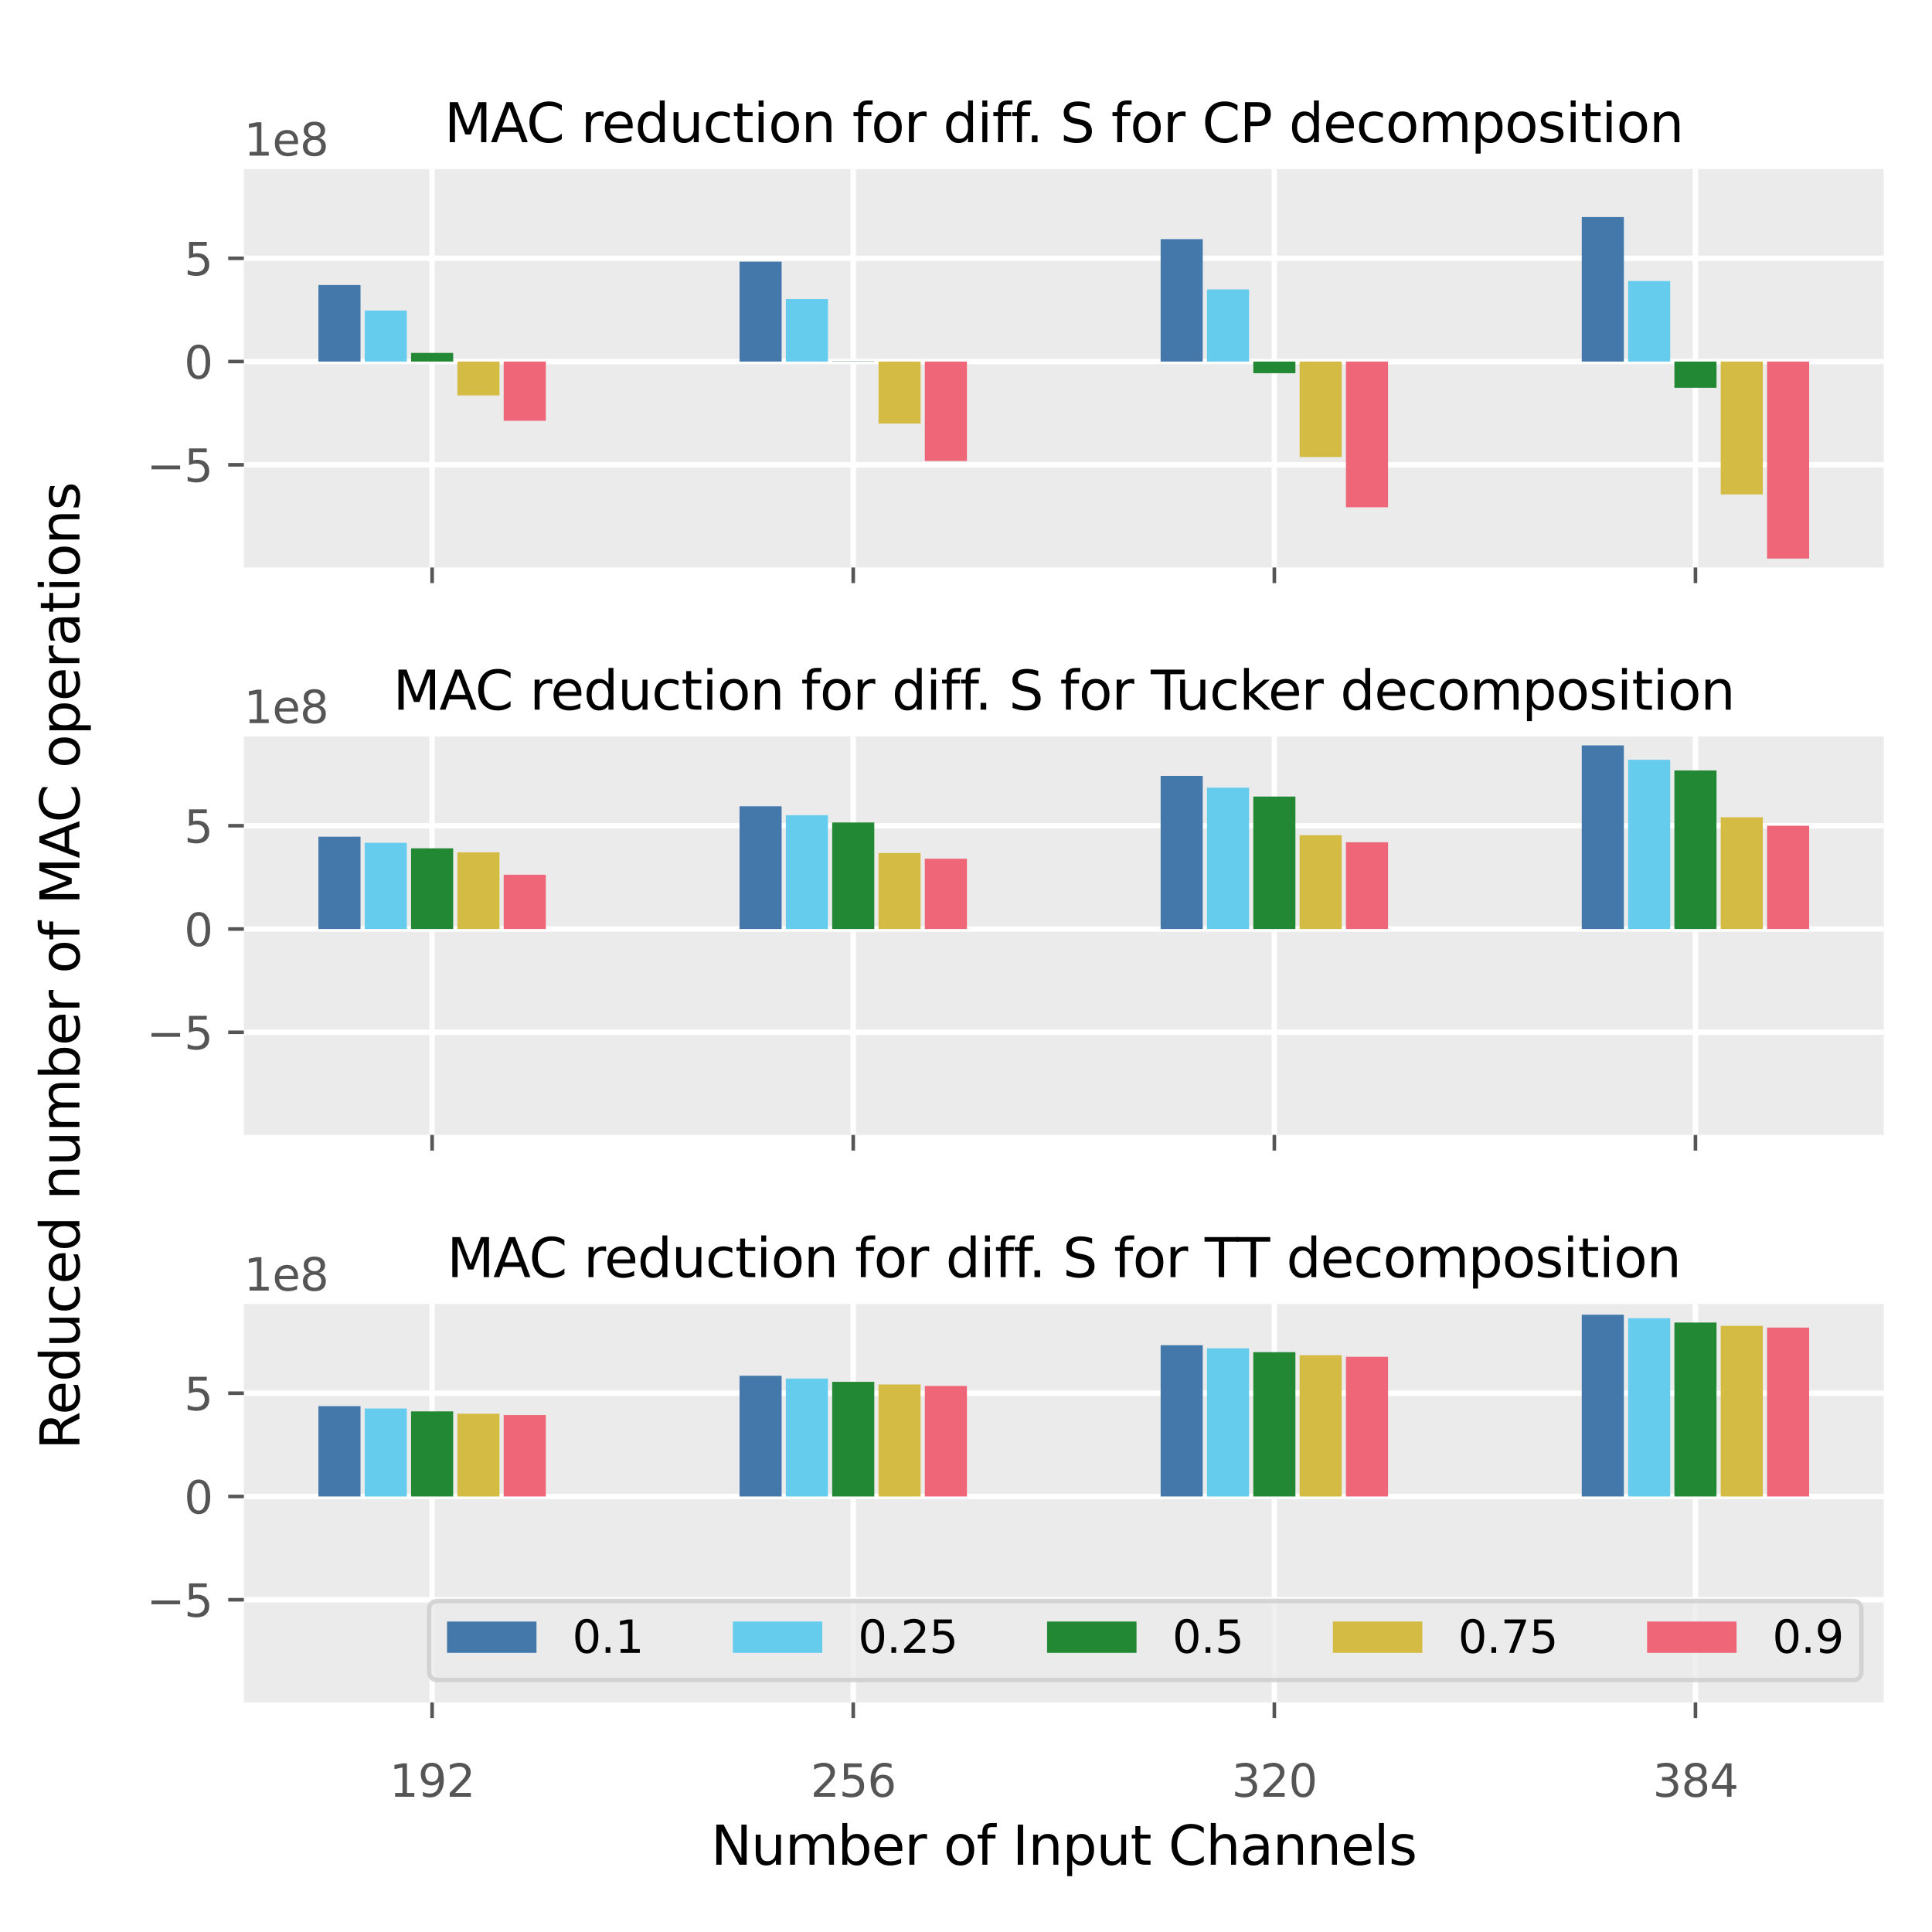 <?xml version="1.0" encoding="utf-8" standalone="no"?>
<!DOCTYPE svg PUBLIC "-//W3C//DTD SVG 1.1//EN"
  "http://www.w3.org/Graphics/SVG/1.1/DTD/svg11.dtd">
<svg xmlns:xlink="http://www.w3.org/1999/xlink" width="432pt" height="432pt" viewBox="0 0 432 432" xmlns="http://www.w3.org/2000/svg" version="1.1">
 <defs>
  <style type="text/css">*{stroke-linejoin: round; stroke-linecap: butt}</style>
 </defs>
 <g id="figure_1">
  <g id="patch_1">
   <path d="M 0 432 
L 432 432 
L 432 0 
L 0 0 
z
" style="fill: #ffffff"/>
  </g>
  <g id="axes_1">
   <g id="patch_2">
    <path d="M 54.53 126.887 
L 421.2 126.887 
L 421.2 37.8 
L 54.53 37.8 
z
" style="fill: #ebebeb"/>
   </g>
   <g id="matplotlib.axis_1">
    <g id="xtick_1">
     <g id="line2d_1">
      <path d="M 96.621 126.887 
L 96.621 37.8 
" clip-path="url(#p213b8c712e)" style="fill: none; stroke: #ffffff; stroke-width: 1.2; stroke-linecap: square"/>
     </g>
     <g id="line2d_2">
      <defs>
       <path id="m1f87ce2f49" d="M 0 0 
L 0 3.5 
" style="stroke: #555555; stroke-width: 0.8"/>
      </defs>
      <g>
       <use xlink:href="#m1f87ce2f49" x="96.621" y="126.887" style="fill: #555555; stroke: #555555; stroke-width: 0.8"/>
      </g>
     </g>
    </g>
    <g id="xtick_2">
     <g id="line2d_3">
      <path d="M 190.784 126.887 
L 190.784 37.8 
" clip-path="url(#p213b8c712e)" style="fill: none; stroke: #ffffff; stroke-width: 1.2; stroke-linecap: square"/>
     </g>
     <g id="line2d_4">
      <g>
       <use xlink:href="#m1f87ce2f49" x="190.784" y="126.887" style="fill: #555555; stroke: #555555; stroke-width: 0.8"/>
      </g>
     </g>
    </g>
    <g id="xtick_3">
     <g id="line2d_5">
      <path d="M 284.946 126.887 
L 284.946 37.8 
" clip-path="url(#p213b8c712e)" style="fill: none; stroke: #ffffff; stroke-width: 1.2; stroke-linecap: square"/>
     </g>
     <g id="line2d_6">
      <g>
       <use xlink:href="#m1f87ce2f49" x="284.946" y="126.887" style="fill: #555555; stroke: #555555; stroke-width: 0.8"/>
      </g>
     </g>
    </g>
    <g id="xtick_4">
     <g id="line2d_7">
      <path d="M 379.109 126.887 
L 379.109 37.8 
" clip-path="url(#p213b8c712e)" style="fill: none; stroke: #ffffff; stroke-width: 1.2; stroke-linecap: square"/>
     </g>
     <g id="line2d_8">
      <g>
       <use xlink:href="#m1f87ce2f49" x="379.109" y="126.887" style="fill: #555555; stroke: #555555; stroke-width: 0.8"/>
      </g>
     </g>
    </g>
   </g>
   <g id="matplotlib.axis_2">
    <g id="ytick_1">
     <g id="line2d_9">
      <path d="M 54.53 103.934 
L 421.2 103.934 
" clip-path="url(#p213b8c712e)" style="fill: none; stroke: #ffffff; stroke-width: 1.2; stroke-linecap: square"/>
     </g>
     <g id="line2d_10">
      <defs>
       <path id="m448cf746b8" d="M 0 0 
L -3.5 0 
" style="stroke: #555555; stroke-width: 0.8"/>
      </defs>
      <g>
       <use xlink:href="#m448cf746b8" x="54.53" y="103.934" style="fill: #555555; stroke: #555555; stroke-width: 0.8"/>
      </g>
     </g>
     <g id="text_1">
      <!-- −5 -->
      <g style="fill: #555555" transform="translate(32.788 107.734) scale(0.1 -0.1)">
       <defs>
        <path id="DejaVuSans-2212" d="M 678 2272 
L 4684 2272 
L 4684 1741 
L 678 1741 
L 678 2272 
z
" transform="scale(0.016)"/>
        <path id="DejaVuSans-35" d="M 691 4666 
L 3169 4666 
L 3169 4134 
L 1269 4134 
L 1269 2991 
Q 1406 3038 1543 3061 
Q 1681 3084 1819 3084 
Q 2600 3084 3056 2656 
Q 3513 2228 3513 1497 
Q 3513 744 3044 326 
Q 2575 -91 1722 -91 
Q 1428 -91 1123 -41 
Q 819 9 494 109 
L 494 744 
Q 775 591 1075 516 
Q 1375 441 1709 441 
Q 2250 441 2565 725 
Q 2881 1009 2881 1497 
Q 2881 1984 2565 2268 
Q 2250 2553 1709 2553 
Q 1456 2553 1204 2497 
Q 953 2441 691 2322 
L 691 4666 
z
" transform="scale(0.016)"/>
       </defs>
       <use xlink:href="#DejaVuSans-2212"/>
       <use xlink:href="#DejaVuSans-35" x="83.789"/>
      </g>
     </g>
    </g>
    <g id="ytick_2">
     <g id="line2d_11">
      <path d="M 54.53 80.844 
L 421.2 80.844 
" clip-path="url(#p213b8c712e)" style="fill: none; stroke: #ffffff; stroke-width: 1.2; stroke-linecap: square"/>
     </g>
     <g id="line2d_12">
      <g>
       <use xlink:href="#m448cf746b8" x="54.53" y="80.844" style="fill: #555555; stroke: #555555; stroke-width: 0.8"/>
      </g>
     </g>
     <g id="text_2">
      <!-- 0 -->
      <g style="fill: #555555" transform="translate(41.167 84.643) scale(0.1 -0.1)">
       <defs>
        <path id="DejaVuSans-30" d="M 2034 4250 
Q 1547 4250 1301 3770 
Q 1056 3291 1056 2328 
Q 1056 1369 1301 889 
Q 1547 409 2034 409 
Q 2525 409 2770 889 
Q 3016 1369 3016 2328 
Q 3016 3291 2770 3770 
Q 2525 4250 2034 4250 
z
M 2034 4750 
Q 2819 4750 3233 4129 
Q 3647 3509 3647 2328 
Q 3647 1150 3233 529 
Q 2819 -91 2034 -91 
Q 1250 -91 836 529 
Q 422 1150 422 2328 
Q 422 3509 836 4129 
Q 1250 4750 2034 4750 
z
" transform="scale(0.016)"/>
       </defs>
       <use xlink:href="#DejaVuSans-30"/>
      </g>
     </g>
    </g>
    <g id="ytick_3">
     <g id="line2d_13">
      <path d="M 54.53 57.753 
L 421.2 57.753 
" clip-path="url(#p213b8c712e)" style="fill: none; stroke: #ffffff; stroke-width: 1.2; stroke-linecap: square"/>
     </g>
     <g id="line2d_14">
      <g>
       <use xlink:href="#m448cf746b8" x="54.53" y="57.753" style="fill: #555555; stroke: #555555; stroke-width: 0.8"/>
      </g>
     </g>
     <g id="text_3">
      <!-- 5 -->
      <g style="fill: #555555" transform="translate(41.167 61.552) scale(0.1 -0.1)">
       <use xlink:href="#DejaVuSans-35"/>
      </g>
     </g>
    </g>
    <g id="text_4">
     <!-- 1e8 -->
     <g style="fill: #555555" transform="translate(54.53 34.8) scale(0.1 -0.1)">
      <defs>
       <path id="DejaVuSans-31" d="M 794 531 
L 1825 531 
L 1825 4091 
L 703 3866 
L 703 4441 
L 1819 4666 
L 2450 4666 
L 2450 531 
L 3481 531 
L 3481 0 
L 794 0 
L 794 531 
z
" transform="scale(0.016)"/>
       <path id="DejaVuSans-65" d="M 3597 1894 
L 3597 1613 
L 953 1613 
Q 991 1019 1311 708 
Q 1631 397 2203 397 
Q 2534 397 2845 478 
Q 3156 559 3463 722 
L 3463 178 
Q 3153 47 2828 -22 
Q 2503 -91 2169 -91 
Q 1331 -91 842 396 
Q 353 884 353 1716 
Q 353 2575 817 3079 
Q 1281 3584 2069 3584 
Q 2775 3584 3186 3129 
Q 3597 2675 3597 1894 
z
M 3022 2063 
Q 3016 2534 2758 2815 
Q 2500 3097 2075 3097 
Q 1594 3097 1305 2825 
Q 1016 2553 972 2059 
L 3022 2063 
z
" transform="scale(0.016)"/>
       <path id="DejaVuSans-38" d="M 2034 2216 
Q 1584 2216 1326 1975 
Q 1069 1734 1069 1313 
Q 1069 891 1326 650 
Q 1584 409 2034 409 
Q 2484 409 2743 651 
Q 3003 894 3003 1313 
Q 3003 1734 2745 1975 
Q 2488 2216 2034 2216 
z
M 1403 2484 
Q 997 2584 770 2862 
Q 544 3141 544 3541 
Q 544 4100 942 4425 
Q 1341 4750 2034 4750 
Q 2731 4750 3128 4425 
Q 3525 4100 3525 3541 
Q 3525 3141 3298 2862 
Q 3072 2584 2669 2484 
Q 3125 2378 3379 2068 
Q 3634 1759 3634 1313 
Q 3634 634 3220 271 
Q 2806 -91 2034 -91 
Q 1263 -91 848 271 
Q 434 634 434 1313 
Q 434 1759 690 2068 
Q 947 2378 1403 2484 
z
M 1172 3481 
Q 1172 3119 1398 2916 
Q 1625 2713 2034 2713 
Q 2441 2713 2670 2916 
Q 2900 3119 2900 3481 
Q 2900 3844 2670 4047 
Q 2441 4250 2034 4250 
Q 1625 4250 1398 4047 
Q 1172 3844 1172 3481 
z
" transform="scale(0.016)"/>
      </defs>
      <use xlink:href="#DejaVuSans-31"/>
      <use xlink:href="#DejaVuSans-65" x="63.623"/>
      <use xlink:href="#DejaVuSans-38" x="125.146"/>
     </g>
    </g>
   </g>
   <g id="patch_3">
    <path d="M 71.197 80.844 
L 80.613 80.844 
L 80.613 63.734 
L 71.197 63.734 
z
" clip-path="url(#p213b8c712e)" style="fill: #4477aa"/>
   </g>
   <g id="patch_4">
    <path d="M 165.36 80.844 
L 174.776 80.844 
L 174.776 58.504 
L 165.36 58.504 
z
" clip-path="url(#p213b8c712e)" style="fill: #4477aa"/>
   </g>
   <g id="patch_5">
    <path d="M 259.522 80.844 
L 268.939 80.844 
L 268.939 53.473 
L 259.522 53.473 
z
" clip-path="url(#p213b8c712e)" style="fill: #4477aa"/>
   </g>
   <g id="patch_6">
    <path d="M 353.685 80.844 
L 363.102 80.844 
L 363.102 48.537 
L 353.685 48.537 
z
" clip-path="url(#p213b8c712e)" style="fill: #4477aa"/>
   </g>
   <g id="patch_7">
    <path d="M 81.555 80.844 
L 90.971 80.844 
L 90.971 69.433 
L 81.555 69.433 
z
" clip-path="url(#p213b8c712e)" style="fill: #66ccee"/>
   </g>
   <g id="patch_8">
    <path d="M 175.718 80.844 
L 185.134 80.844 
L 185.134 66.869 
L 175.718 66.869 
z
" clip-path="url(#p213b8c712e)" style="fill: #66ccee"/>
   </g>
   <g id="patch_9">
    <path d="M 269.88 80.844 
L 279.297 80.844 
L 279.297 64.715 
L 269.88 64.715 
z
" clip-path="url(#p213b8c712e)" style="fill: #66ccee"/>
   </g>
   <g id="patch_10">
    <path d="M 364.043 80.844 
L 373.459 80.844 
L 373.459 62.837 
L 364.043 62.837 
z
" clip-path="url(#p213b8c712e)" style="fill: #66ccee"/>
   </g>
   <g id="patch_11">
    <path d="M 91.913 80.844 
L 101.329 80.844 
L 101.329 78.912 
L 91.913 78.912 
z
" clip-path="url(#p213b8c712e)" style="fill: #228833"/>
   </g>
   <g id="patch_12">
    <path d="M 186.075 80.844 
L 195.492 80.844 
L 195.492 80.788 
L 186.075 80.788 
z
" clip-path="url(#p213b8c712e)" style="fill: #228833"/>
   </g>
   <g id="patch_13">
    <path d="M 280.238 80.844 
L 289.655 80.844 
L 289.655 83.452 
L 280.238 83.452 
z
" clip-path="url(#p213b8c712e)" style="fill: #228833"/>
   </g>
   <g id="patch_14">
    <path d="M 374.401 80.844 
L 383.817 80.844 
L 383.817 86.718 
L 374.401 86.718 
z
" clip-path="url(#p213b8c712e)" style="fill: #228833"/>
   </g>
   <g id="patch_15">
    <path d="M 102.271 80.844 
L 111.687 80.844 
L 111.687 88.421 
L 102.271 88.421 
z
" clip-path="url(#p213b8c712e)" style="fill: #d4bb44"/>
   </g>
   <g id="patch_16">
    <path d="M 196.433 80.844 
L 205.85 80.844 
L 205.85 94.706 
L 196.433 94.706 
z
" clip-path="url(#p213b8c712e)" style="fill: #d4bb44"/>
   </g>
   <g id="patch_17">
    <path d="M 290.596 80.844 
L 300.012 80.844 
L 300.012 102.189 
L 290.596 102.189 
z
" clip-path="url(#p213b8c712e)" style="fill: #d4bb44"/>
   </g>
   <g id="patch_18">
    <path d="M 384.759 80.844 
L 394.175 80.844 
L 394.175 110.551 
L 384.759 110.551 
z
" clip-path="url(#p213b8c712e)" style="fill: #d4bb44"/>
   </g>
   <g id="patch_19">
    <path d="M 112.628 80.844 
L 122.045 80.844 
L 122.045 94.09 
L 112.628 94.09 
z
" clip-path="url(#p213b8c712e)" style="fill: #ee6677"/>
   </g>
   <g id="patch_20">
    <path d="M 206.791 80.844 
L 216.208 80.844 
L 216.208 103.072 
L 206.791 103.072 
z
" clip-path="url(#p213b8c712e)" style="fill: #ee6677"/>
   </g>
   <g id="patch_21">
    <path d="M 300.954 80.844 
L 310.37 80.844 
L 310.37 113.432 
L 300.954 113.432 
z
" clip-path="url(#p213b8c712e)" style="fill: #ee6677"/>
   </g>
   <g id="patch_22">
    <path d="M 395.117 80.844 
L 404.533 80.844 
L 404.533 124.899 
L 395.117 124.899 
z
" clip-path="url(#p213b8c712e)" style="fill: #ee6677"/>
   </g>
   <g id="text_5">
    <!-- MAC reduction for diff. S for CP decomposition -->
    <g transform="translate(99.354 31.8) scale(0.12 -0.12)">
     <defs>
      <path id="DejaVuSans-4d" d="M 628 4666 
L 1569 4666 
L 2759 1491 
L 3956 4666 
L 4897 4666 
L 4897 0 
L 4281 0 
L 4281 4097 
L 3078 897 
L 2444 897 
L 1241 4097 
L 1241 0 
L 628 0 
L 628 4666 
z
" transform="scale(0.016)"/>
      <path id="DejaVuSans-41" d="M 2188 4044 
L 1331 1722 
L 3047 1722 
L 2188 4044 
z
M 1831 4666 
L 2547 4666 
L 4325 0 
L 3669 0 
L 3244 1197 
L 1141 1197 
L 716 0 
L 50 0 
L 1831 4666 
z
" transform="scale(0.016)"/>
      <path id="DejaVuSans-43" d="M 4122 4306 
L 4122 3641 
Q 3803 3938 3442 4084 
Q 3081 4231 2675 4231 
Q 1875 4231 1450 3742 
Q 1025 3253 1025 2328 
Q 1025 1406 1450 917 
Q 1875 428 2675 428 
Q 3081 428 3442 575 
Q 3803 722 4122 1019 
L 4122 359 
Q 3791 134 3420 21 
Q 3050 -91 2638 -91 
Q 1578 -91 968 557 
Q 359 1206 359 2328 
Q 359 3453 968 4101 
Q 1578 4750 2638 4750 
Q 3056 4750 3426 4639 
Q 3797 4528 4122 4306 
z
" transform="scale(0.016)"/>
      <path id="DejaVuSans-20" transform="scale(0.016)"/>
      <path id="DejaVuSans-72" d="M 2631 2963 
Q 2534 3019 2420 3045 
Q 2306 3072 2169 3072 
Q 1681 3072 1420 2755 
Q 1159 2438 1159 1844 
L 1159 0 
L 581 0 
L 581 3500 
L 1159 3500 
L 1159 2956 
Q 1341 3275 1631 3429 
Q 1922 3584 2338 3584 
Q 2397 3584 2469 3576 
Q 2541 3569 2628 3553 
L 2631 2963 
z
" transform="scale(0.016)"/>
      <path id="DejaVuSans-64" d="M 2906 2969 
L 2906 4863 
L 3481 4863 
L 3481 0 
L 2906 0 
L 2906 525 
Q 2725 213 2448 61 
Q 2172 -91 1784 -91 
Q 1150 -91 751 415 
Q 353 922 353 1747 
Q 353 2572 751 3078 
Q 1150 3584 1784 3584 
Q 2172 3584 2448 3432 
Q 2725 3281 2906 2969 
z
M 947 1747 
Q 947 1113 1208 752 
Q 1469 391 1925 391 
Q 2381 391 2643 752 
Q 2906 1113 2906 1747 
Q 2906 2381 2643 2742 
Q 2381 3103 1925 3103 
Q 1469 3103 1208 2742 
Q 947 2381 947 1747 
z
" transform="scale(0.016)"/>
      <path id="DejaVuSans-75" d="M 544 1381 
L 544 3500 
L 1119 3500 
L 1119 1403 
Q 1119 906 1312 657 
Q 1506 409 1894 409 
Q 2359 409 2629 706 
Q 2900 1003 2900 1516 
L 2900 3500 
L 3475 3500 
L 3475 0 
L 2900 0 
L 2900 538 
Q 2691 219 2414 64 
Q 2138 -91 1772 -91 
Q 1169 -91 856 284 
Q 544 659 544 1381 
z
M 1991 3584 
L 1991 3584 
z
" transform="scale(0.016)"/>
      <path id="DejaVuSans-63" d="M 3122 3366 
L 3122 2828 
Q 2878 2963 2633 3030 
Q 2388 3097 2138 3097 
Q 1578 3097 1268 2742 
Q 959 2388 959 1747 
Q 959 1106 1268 751 
Q 1578 397 2138 397 
Q 2388 397 2633 464 
Q 2878 531 3122 666 
L 3122 134 
Q 2881 22 2623 -34 
Q 2366 -91 2075 -91 
Q 1284 -91 818 406 
Q 353 903 353 1747 
Q 353 2603 823 3093 
Q 1294 3584 2113 3584 
Q 2378 3584 2631 3529 
Q 2884 3475 3122 3366 
z
" transform="scale(0.016)"/>
      <path id="DejaVuSans-74" d="M 1172 4494 
L 1172 3500 
L 2356 3500 
L 2356 3053 
L 1172 3053 
L 1172 1153 
Q 1172 725 1289 603 
Q 1406 481 1766 481 
L 2356 481 
L 2356 0 
L 1766 0 
Q 1100 0 847 248 
Q 594 497 594 1153 
L 594 3053 
L 172 3053 
L 172 3500 
L 594 3500 
L 594 4494 
L 1172 4494 
z
" transform="scale(0.016)"/>
      <path id="DejaVuSans-69" d="M 603 3500 
L 1178 3500 
L 1178 0 
L 603 0 
L 603 3500 
z
M 603 4863 
L 1178 4863 
L 1178 4134 
L 603 4134 
L 603 4863 
z
" transform="scale(0.016)"/>
      <path id="DejaVuSans-6f" d="M 1959 3097 
Q 1497 3097 1228 2736 
Q 959 2375 959 1747 
Q 959 1119 1226 758 
Q 1494 397 1959 397 
Q 2419 397 2687 759 
Q 2956 1122 2956 1747 
Q 2956 2369 2687 2733 
Q 2419 3097 1959 3097 
z
M 1959 3584 
Q 2709 3584 3137 3096 
Q 3566 2609 3566 1747 
Q 3566 888 3137 398 
Q 2709 -91 1959 -91 
Q 1206 -91 779 398 
Q 353 888 353 1747 
Q 353 2609 779 3096 
Q 1206 3584 1959 3584 
z
" transform="scale(0.016)"/>
      <path id="DejaVuSans-6e" d="M 3513 2113 
L 3513 0 
L 2938 0 
L 2938 2094 
Q 2938 2591 2744 2837 
Q 2550 3084 2163 3084 
Q 1697 3084 1428 2787 
Q 1159 2491 1159 1978 
L 1159 0 
L 581 0 
L 581 3500 
L 1159 3500 
L 1159 2956 
Q 1366 3272 1645 3428 
Q 1925 3584 2291 3584 
Q 2894 3584 3203 3211 
Q 3513 2838 3513 2113 
z
" transform="scale(0.016)"/>
      <path id="DejaVuSans-66" d="M 2375 4863 
L 2375 4384 
L 1825 4384 
Q 1516 4384 1395 4259 
Q 1275 4134 1275 3809 
L 1275 3500 
L 2222 3500 
L 2222 3053 
L 1275 3053 
L 1275 0 
L 697 0 
L 697 3053 
L 147 3053 
L 147 3500 
L 697 3500 
L 697 3744 
Q 697 4328 969 4595 
Q 1241 4863 1831 4863 
L 2375 4863 
z
" transform="scale(0.016)"/>
      <path id="DejaVuSans-2e" d="M 684 794 
L 1344 794 
L 1344 0 
L 684 0 
L 684 794 
z
" transform="scale(0.016)"/>
      <path id="DejaVuSans-53" d="M 3425 4513 
L 3425 3897 
Q 3066 4069 2747 4153 
Q 2428 4238 2131 4238 
Q 1616 4238 1336 4038 
Q 1056 3838 1056 3469 
Q 1056 3159 1242 3001 
Q 1428 2844 1947 2747 
L 2328 2669 
Q 3034 2534 3370 2195 
Q 3706 1856 3706 1288 
Q 3706 609 3251 259 
Q 2797 -91 1919 -91 
Q 1588 -91 1214 -16 
Q 841 59 441 206 
L 441 856 
Q 825 641 1194 531 
Q 1563 422 1919 422 
Q 2459 422 2753 634 
Q 3047 847 3047 1241 
Q 3047 1584 2836 1778 
Q 2625 1972 2144 2069 
L 1759 2144 
Q 1053 2284 737 2584 
Q 422 2884 422 3419 
Q 422 4038 858 4394 
Q 1294 4750 2059 4750 
Q 2388 4750 2728 4690 
Q 3069 4631 3425 4513 
z
" transform="scale(0.016)"/>
      <path id="DejaVuSans-50" d="M 1259 4147 
L 1259 2394 
L 2053 2394 
Q 2494 2394 2734 2622 
Q 2975 2850 2975 3272 
Q 2975 3691 2734 3919 
Q 2494 4147 2053 4147 
L 1259 4147 
z
M 628 4666 
L 2053 4666 
Q 2838 4666 3239 4311 
Q 3641 3956 3641 3272 
Q 3641 2581 3239 2228 
Q 2838 1875 2053 1875 
L 1259 1875 
L 1259 0 
L 628 0 
L 628 4666 
z
" transform="scale(0.016)"/>
      <path id="DejaVuSans-6d" d="M 3328 2828 
Q 3544 3216 3844 3400 
Q 4144 3584 4550 3584 
Q 5097 3584 5394 3201 
Q 5691 2819 5691 2113 
L 5691 0 
L 5113 0 
L 5113 2094 
Q 5113 2597 4934 2840 
Q 4756 3084 4391 3084 
Q 3944 3084 3684 2787 
Q 3425 2491 3425 1978 
L 3425 0 
L 2847 0 
L 2847 2094 
Q 2847 2600 2669 2842 
Q 2491 3084 2119 3084 
Q 1678 3084 1418 2786 
Q 1159 2488 1159 1978 
L 1159 0 
L 581 0 
L 581 3500 
L 1159 3500 
L 1159 2956 
Q 1356 3278 1631 3431 
Q 1906 3584 2284 3584 
Q 2666 3584 2933 3390 
Q 3200 3197 3328 2828 
z
" transform="scale(0.016)"/>
      <path id="DejaVuSans-70" d="M 1159 525 
L 1159 -1331 
L 581 -1331 
L 581 3500 
L 1159 3500 
L 1159 2969 
Q 1341 3281 1617 3432 
Q 1894 3584 2278 3584 
Q 2916 3584 3314 3078 
Q 3713 2572 3713 1747 
Q 3713 922 3314 415 
Q 2916 -91 2278 -91 
Q 1894 -91 1617 61 
Q 1341 213 1159 525 
z
M 3116 1747 
Q 3116 2381 2855 2742 
Q 2594 3103 2138 3103 
Q 1681 3103 1420 2742 
Q 1159 2381 1159 1747 
Q 1159 1113 1420 752 
Q 1681 391 2138 391 
Q 2594 391 2855 752 
Q 3116 1113 3116 1747 
z
" transform="scale(0.016)"/>
      <path id="DejaVuSans-73" d="M 2834 3397 
L 2834 2853 
Q 2591 2978 2328 3040 
Q 2066 3103 1784 3103 
Q 1356 3103 1142 2972 
Q 928 2841 928 2578 
Q 928 2378 1081 2264 
Q 1234 2150 1697 2047 
L 1894 2003 
Q 2506 1872 2764 1633 
Q 3022 1394 3022 966 
Q 3022 478 2636 193 
Q 2250 -91 1575 -91 
Q 1294 -91 989 -36 
Q 684 19 347 128 
L 347 722 
Q 666 556 975 473 
Q 1284 391 1588 391 
Q 1994 391 2212 530 
Q 2431 669 2431 922 
Q 2431 1156 2273 1281 
Q 2116 1406 1581 1522 
L 1381 1569 
Q 847 1681 609 1914 
Q 372 2147 372 2553 
Q 372 3047 722 3315 
Q 1072 3584 1716 3584 
Q 2034 3584 2315 3537 
Q 2597 3491 2834 3397 
z
" transform="scale(0.016)"/>
     </defs>
     <use xlink:href="#DejaVuSans-4d"/>
     <use xlink:href="#DejaVuSans-41" x="86.279"/>
     <use xlink:href="#DejaVuSans-43" x="152.938"/>
     <use xlink:href="#DejaVuSans-20" x="222.762"/>
     <use xlink:href="#DejaVuSans-72" x="254.549"/>
     <use xlink:href="#DejaVuSans-65" x="293.412"/>
     <use xlink:href="#DejaVuSans-64" x="354.936"/>
     <use xlink:href="#DejaVuSans-75" x="418.412"/>
     <use xlink:href="#DejaVuSans-63" x="481.791"/>
     <use xlink:href="#DejaVuSans-74" x="536.771"/>
     <use xlink:href="#DejaVuSans-69" x="575.98"/>
     <use xlink:href="#DejaVuSans-6f" x="603.764"/>
     <use xlink:href="#DejaVuSans-6e" x="664.945"/>
     <use xlink:href="#DejaVuSans-20" x="728.324"/>
     <use xlink:href="#DejaVuSans-66" x="760.111"/>
     <use xlink:href="#DejaVuSans-6f" x="795.316"/>
     <use xlink:href="#DejaVuSans-72" x="856.498"/>
     <use xlink:href="#DejaVuSans-20" x="897.611"/>
     <use xlink:href="#DejaVuSans-64" x="929.398"/>
     <use xlink:href="#DejaVuSans-69" x="992.875"/>
     <use xlink:href="#DejaVuSans-66" x="1020.658"/>
     <use xlink:href="#DejaVuSans-66" x="1055.863"/>
     <use xlink:href="#DejaVuSans-2e" x="1083.818"/>
     <use xlink:href="#DejaVuSans-20" x="1115.605"/>
     <use xlink:href="#DejaVuSans-53" x="1147.393"/>
     <use xlink:href="#DejaVuSans-20" x="1210.869"/>
     <use xlink:href="#DejaVuSans-66" x="1242.656"/>
     <use xlink:href="#DejaVuSans-6f" x="1277.861"/>
     <use xlink:href="#DejaVuSans-72" x="1339.043"/>
     <use xlink:href="#DejaVuSans-20" x="1380.156"/>
     <use xlink:href="#DejaVuSans-43" x="1411.943"/>
     <use xlink:href="#DejaVuSans-50" x="1481.768"/>
     <use xlink:href="#DejaVuSans-20" x="1542.07"/>
     <use xlink:href="#DejaVuSans-64" x="1573.857"/>
     <use xlink:href="#DejaVuSans-65" x="1637.334"/>
     <use xlink:href="#DejaVuSans-63" x="1698.857"/>
     <use xlink:href="#DejaVuSans-6f" x="1753.838"/>
     <use xlink:href="#DejaVuSans-6d" x="1815.02"/>
     <use xlink:href="#DejaVuSans-70" x="1912.432"/>
     <use xlink:href="#DejaVuSans-6f" x="1975.908"/>
     <use xlink:href="#DejaVuSans-73" x="2037.09"/>
     <use xlink:href="#DejaVuSans-69" x="2089.189"/>
     <use xlink:href="#DejaVuSans-74" x="2116.973"/>
     <use xlink:href="#DejaVuSans-69" x="2156.182"/>
     <use xlink:href="#DejaVuSans-6f" x="2183.965"/>
     <use xlink:href="#DejaVuSans-6e" x="2245.146"/>
    </g>
   </g>
  </g>
  <g id="axes_2">
   <g id="patch_23">
    <path d="M 54.53 253.773 
L 421.2 253.773 
L 421.2 164.687 
L 54.53 164.687 
z
" style="fill: #ebebeb"/>
   </g>
   <g id="matplotlib.axis_3">
    <g id="xtick_5">
     <g id="line2d_15">
      <path d="M 96.621 253.773 
L 96.621 164.687 
" clip-path="url(#p0c3d2d6786)" style="fill: none; stroke: #ffffff; stroke-width: 1.2; stroke-linecap: square"/>
     </g>
     <g id="line2d_16">
      <g>
       <use xlink:href="#m1f87ce2f49" x="96.621" y="253.773" style="fill: #555555; stroke: #555555; stroke-width: 0.8"/>
      </g>
     </g>
    </g>
    <g id="xtick_6">
     <g id="line2d_17">
      <path d="M 190.784 253.773 
L 190.784 164.687 
" clip-path="url(#p0c3d2d6786)" style="fill: none; stroke: #ffffff; stroke-width: 1.2; stroke-linecap: square"/>
     </g>
     <g id="line2d_18">
      <g>
       <use xlink:href="#m1f87ce2f49" x="190.784" y="253.773" style="fill: #555555; stroke: #555555; stroke-width: 0.8"/>
      </g>
     </g>
    </g>
    <g id="xtick_7">
     <g id="line2d_19">
      <path d="M 284.946 253.773 
L 284.946 164.687 
" clip-path="url(#p0c3d2d6786)" style="fill: none; stroke: #ffffff; stroke-width: 1.2; stroke-linecap: square"/>
     </g>
     <g id="line2d_20">
      <g>
       <use xlink:href="#m1f87ce2f49" x="284.946" y="253.773" style="fill: #555555; stroke: #555555; stroke-width: 0.8"/>
      </g>
     </g>
    </g>
    <g id="xtick_8">
     <g id="line2d_21">
      <path d="M 379.109 253.773 
L 379.109 164.687 
" clip-path="url(#p0c3d2d6786)" style="fill: none; stroke: #ffffff; stroke-width: 1.2; stroke-linecap: square"/>
     </g>
     <g id="line2d_22">
      <g>
       <use xlink:href="#m1f87ce2f49" x="379.109" y="253.773" style="fill: #555555; stroke: #555555; stroke-width: 0.8"/>
      </g>
     </g>
    </g>
   </g>
   <g id="matplotlib.axis_4">
    <g id="ytick_4">
     <g id="line2d_23">
      <path d="M 54.53 230.821 
L 421.2 230.821 
" clip-path="url(#p0c3d2d6786)" style="fill: none; stroke: #ffffff; stroke-width: 1.2; stroke-linecap: square"/>
     </g>
     <g id="line2d_24">
      <g>
       <use xlink:href="#m448cf746b8" x="54.53" y="230.821" style="fill: #555555; stroke: #555555; stroke-width: 0.8"/>
      </g>
     </g>
     <g id="text_6">
      <!-- −5 -->
      <g style="fill: #555555" transform="translate(32.788 234.62) scale(0.1 -0.1)">
       <use xlink:href="#DejaVuSans-2212"/>
       <use xlink:href="#DejaVuSans-35" x="83.789"/>
      </g>
     </g>
    </g>
    <g id="ytick_5">
     <g id="line2d_25">
      <path d="M 54.53 207.73 
L 421.2 207.73 
" clip-path="url(#p0c3d2d6786)" style="fill: none; stroke: #ffffff; stroke-width: 1.2; stroke-linecap: square"/>
     </g>
     <g id="line2d_26">
      <g>
       <use xlink:href="#m448cf746b8" x="54.53" y="207.73" style="fill: #555555; stroke: #555555; stroke-width: 0.8"/>
      </g>
     </g>
     <g id="text_7">
      <!-- 0 -->
      <g style="fill: #555555" transform="translate(41.167 211.529) scale(0.1 -0.1)">
       <use xlink:href="#DejaVuSans-30"/>
      </g>
     </g>
    </g>
    <g id="ytick_6">
     <g id="line2d_27">
      <path d="M 54.53 184.639 
L 421.2 184.639 
" clip-path="url(#p0c3d2d6786)" style="fill: none; stroke: #ffffff; stroke-width: 1.2; stroke-linecap: square"/>
     </g>
     <g id="line2d_28">
      <g>
       <use xlink:href="#m448cf746b8" x="54.53" y="184.639" style="fill: #555555; stroke: #555555; stroke-width: 0.8"/>
      </g>
     </g>
     <g id="text_8">
      <!-- 5 -->
      <g style="fill: #555555" transform="translate(41.167 188.439) scale(0.1 -0.1)">
       <use xlink:href="#DejaVuSans-35"/>
      </g>
     </g>
    </g>
    <g id="text_9">
     <!-- 1e8 -->
     <g style="fill: #555555" transform="translate(54.53 161.687) scale(0.1 -0.1)">
      <use xlink:href="#DejaVuSans-31"/>
      <use xlink:href="#DejaVuSans-65" x="63.623"/>
      <use xlink:href="#DejaVuSans-38" x="125.146"/>
     </g>
    </g>
   </g>
   <g id="patch_24">
    <path d="M 71.197 207.73 
L 80.613 207.73 
L 80.613 187.089 
L 71.197 187.089 
z
" clip-path="url(#p0c3d2d6786)" style="fill: #4477aa"/>
   </g>
   <g id="patch_25">
    <path d="M 165.36 207.73 
L 174.776 207.73 
L 174.776 180.287 
L 165.36 180.287 
z
" clip-path="url(#p0c3d2d6786)" style="fill: #4477aa"/>
   </g>
   <g id="patch_26">
    <path d="M 259.522 207.73 
L 268.939 207.73 
L 268.939 173.486 
L 259.522 173.486 
z
" clip-path="url(#p0c3d2d6786)" style="fill: #4477aa"/>
   </g>
   <g id="patch_27">
    <path d="M 353.685 207.73 
L 363.102 207.73 
L 363.102 166.675 
L 353.685 166.675 
z
" clip-path="url(#p0c3d2d6786)" style="fill: #4477aa"/>
   </g>
   <g id="patch_28">
    <path d="M 81.555 207.73 
L 90.971 207.73 
L 90.971 188.455 
L 81.555 188.455 
z
" clip-path="url(#p0c3d2d6786)" style="fill: #66ccee"/>
   </g>
   <g id="patch_29">
    <path d="M 175.718 207.73 
L 185.134 207.73 
L 185.134 182.29 
L 175.718 182.29 
z
" clip-path="url(#p0c3d2d6786)" style="fill: #66ccee"/>
   </g>
   <g id="patch_30">
    <path d="M 269.88 207.73 
L 279.297 207.73 
L 279.297 176.118 
L 269.88 176.118 
z
" clip-path="url(#p0c3d2d6786)" style="fill: #66ccee"/>
   </g>
   <g id="patch_31">
    <path d="M 364.043 207.73 
L 373.459 207.73 
L 373.459 169.894 
L 364.043 169.894 
z
" clip-path="url(#p0c3d2d6786)" style="fill: #66ccee"/>
   </g>
   <g id="patch_32">
    <path d="M 91.913 207.73 
L 101.329 207.73 
L 101.329 189.685 
L 91.913 189.685 
z
" clip-path="url(#p0c3d2d6786)" style="fill: #228833"/>
   </g>
   <g id="patch_33">
    <path d="M 186.075 207.73 
L 195.492 207.73 
L 195.492 183.908 
L 186.075 183.908 
z
" clip-path="url(#p0c3d2d6786)" style="fill: #228833"/>
   </g>
   <g id="patch_34">
    <path d="M 280.238 207.73 
L 289.655 207.73 
L 289.655 178.112 
L 280.238 178.112 
z
" clip-path="url(#p0c3d2d6786)" style="fill: #228833"/>
   </g>
   <g id="patch_35">
    <path d="M 374.401 207.73 
L 383.817 207.73 
L 383.817 172.272 
L 374.401 172.272 
z
" clip-path="url(#p0c3d2d6786)" style="fill: #228833"/>
   </g>
   <g id="patch_36">
    <path d="M 102.271 207.73 
L 111.687 207.73 
L 111.687 190.584 
L 102.271 190.584 
z
" clip-path="url(#p0c3d2d6786)" style="fill: #d4bb44"/>
   </g>
   <g id="patch_37">
    <path d="M 196.433 207.73 
L 205.85 207.73 
L 205.85 190.726 
L 196.433 190.726 
z
" clip-path="url(#p0c3d2d6786)" style="fill: #d4bb44"/>
   </g>
   <g id="patch_38">
    <path d="M 290.596 207.73 
L 300.012 207.73 
L 300.012 186.758 
L 290.596 186.758 
z
" clip-path="url(#p0c3d2d6786)" style="fill: #d4bb44"/>
   </g>
   <g id="patch_39">
    <path d="M 384.759 207.73 
L 394.175 207.73 
L 394.175 182.745 
L 384.759 182.745 
z
" clip-path="url(#p0c3d2d6786)" style="fill: #d4bb44"/>
   </g>
   <g id="patch_40">
    <path d="M 112.628 207.73 
L 122.045 207.73 
L 122.045 195.594 
L 112.628 195.594 
z
" clip-path="url(#p0c3d2d6786)" style="fill: #ee6677"/>
   </g>
   <g id="patch_41">
    <path d="M 206.791 207.73 
L 216.208 207.73 
L 216.208 192.01 
L 206.791 192.01 
z
" clip-path="url(#p0c3d2d6786)" style="fill: #ee6677"/>
   </g>
   <g id="patch_42">
    <path d="M 300.954 207.73 
L 310.37 207.73 
L 310.37 188.335 
L 300.954 188.335 
z
" clip-path="url(#p0c3d2d6786)" style="fill: #ee6677"/>
   </g>
   <g id="patch_43">
    <path d="M 395.117 207.73 
L 404.533 207.73 
L 404.533 184.637 
L 395.117 184.637 
z
" clip-path="url(#p0c3d2d6786)" style="fill: #ee6677"/>
   </g>
   <g id="text_10">
    <!-- MAC reduction for diff. S for Tucker decomposition -->
    <g transform="translate(87.888 158.687) scale(0.12 -0.12)">
     <defs>
      <path id="DejaVuSans-54" d="M -19 4666 
L 3928 4666 
L 3928 4134 
L 2272 4134 
L 2272 0 
L 1638 0 
L 1638 4134 
L -19 4134 
L -19 4666 
z
" transform="scale(0.016)"/>
      <path id="DejaVuSans-6b" d="M 581 4863 
L 1159 4863 
L 1159 1991 
L 2875 3500 
L 3609 3500 
L 1753 1863 
L 3688 0 
L 2938 0 
L 1159 1709 
L 1159 0 
L 581 0 
L 581 4863 
z
" transform="scale(0.016)"/>
     </defs>
     <use xlink:href="#DejaVuSans-4d"/>
     <use xlink:href="#DejaVuSans-41" x="86.279"/>
     <use xlink:href="#DejaVuSans-43" x="152.938"/>
     <use xlink:href="#DejaVuSans-20" x="222.762"/>
     <use xlink:href="#DejaVuSans-72" x="254.549"/>
     <use xlink:href="#DejaVuSans-65" x="293.412"/>
     <use xlink:href="#DejaVuSans-64" x="354.936"/>
     <use xlink:href="#DejaVuSans-75" x="418.412"/>
     <use xlink:href="#DejaVuSans-63" x="481.791"/>
     <use xlink:href="#DejaVuSans-74" x="536.771"/>
     <use xlink:href="#DejaVuSans-69" x="575.98"/>
     <use xlink:href="#DejaVuSans-6f" x="603.764"/>
     <use xlink:href="#DejaVuSans-6e" x="664.945"/>
     <use xlink:href="#DejaVuSans-20" x="728.324"/>
     <use xlink:href="#DejaVuSans-66" x="760.111"/>
     <use xlink:href="#DejaVuSans-6f" x="795.316"/>
     <use xlink:href="#DejaVuSans-72" x="856.498"/>
     <use xlink:href="#DejaVuSans-20" x="897.611"/>
     <use xlink:href="#DejaVuSans-64" x="929.398"/>
     <use xlink:href="#DejaVuSans-69" x="992.875"/>
     <use xlink:href="#DejaVuSans-66" x="1020.658"/>
     <use xlink:href="#DejaVuSans-66" x="1055.863"/>
     <use xlink:href="#DejaVuSans-2e" x="1083.818"/>
     <use xlink:href="#DejaVuSans-20" x="1115.605"/>
     <use xlink:href="#DejaVuSans-53" x="1147.393"/>
     <use xlink:href="#DejaVuSans-20" x="1210.869"/>
     <use xlink:href="#DejaVuSans-66" x="1242.656"/>
     <use xlink:href="#DejaVuSans-6f" x="1277.861"/>
     <use xlink:href="#DejaVuSans-72" x="1339.043"/>
     <use xlink:href="#DejaVuSans-20" x="1380.156"/>
     <use xlink:href="#DejaVuSans-54" x="1411.943"/>
     <use xlink:href="#DejaVuSans-75" x="1457.902"/>
     <use xlink:href="#DejaVuSans-63" x="1521.281"/>
     <use xlink:href="#DejaVuSans-6b" x="1576.262"/>
     <use xlink:href="#DejaVuSans-65" x="1630.547"/>
     <use xlink:href="#DejaVuSans-72" x="1692.07"/>
     <use xlink:href="#DejaVuSans-20" x="1733.184"/>
     <use xlink:href="#DejaVuSans-64" x="1764.971"/>
     <use xlink:href="#DejaVuSans-65" x="1828.447"/>
     <use xlink:href="#DejaVuSans-63" x="1889.971"/>
     <use xlink:href="#DejaVuSans-6f" x="1944.951"/>
     <use xlink:href="#DejaVuSans-6d" x="2006.133"/>
     <use xlink:href="#DejaVuSans-70" x="2103.545"/>
     <use xlink:href="#DejaVuSans-6f" x="2167.021"/>
     <use xlink:href="#DejaVuSans-73" x="2228.203"/>
     <use xlink:href="#DejaVuSans-69" x="2280.303"/>
     <use xlink:href="#DejaVuSans-74" x="2308.086"/>
     <use xlink:href="#DejaVuSans-69" x="2347.295"/>
     <use xlink:href="#DejaVuSans-6f" x="2375.078"/>
     <use xlink:href="#DejaVuSans-6e" x="2436.26"/>
    </g>
   </g>
  </g>
  <g id="axes_3">
   <g id="patch_44">
    <path d="M 54.53 380.66 
L 421.2 380.66 
L 421.2 291.573 
L 54.53 291.573 
z
" style="fill: #ebebeb"/>
   </g>
   <g id="matplotlib.axis_5">
    <g id="xtick_9">
     <g id="line2d_29">
      <path d="M 96.621 380.66 
L 96.621 291.573 
" clip-path="url(#p9500fbc8bc)" style="fill: none; stroke: #ffffff; stroke-width: 1.2; stroke-linecap: square"/>
     </g>
     <g id="line2d_30">
      <g>
       <use xlink:href="#m1f87ce2f49" x="96.621" y="380.66" style="fill: #555555; stroke: #555555; stroke-width: 0.8"/>
      </g>
     </g>
     <g id="text_11">
      <!-- 192 -->
      <g style="fill: #555555" transform="translate(87.077 401.758) scale(0.1 -0.1)">
       <defs>
        <path id="DejaVuSans-39" d="M 703 97 
L 703 672 
Q 941 559 1184 500 
Q 1428 441 1663 441 
Q 2288 441 2617 861 
Q 2947 1281 2994 2138 
Q 2813 1869 2534 1725 
Q 2256 1581 1919 1581 
Q 1219 1581 811 2004 
Q 403 2428 403 3163 
Q 403 3881 828 4315 
Q 1253 4750 1959 4750 
Q 2769 4750 3195 4129 
Q 3622 3509 3622 2328 
Q 3622 1225 3098 567 
Q 2575 -91 1691 -91 
Q 1453 -91 1209 -44 
Q 966 3 703 97 
z
M 1959 2075 
Q 2384 2075 2632 2365 
Q 2881 2656 2881 3163 
Q 2881 3666 2632 3958 
Q 2384 4250 1959 4250 
Q 1534 4250 1286 3958 
Q 1038 3666 1038 3163 
Q 1038 2656 1286 2365 
Q 1534 2075 1959 2075 
z
" transform="scale(0.016)"/>
        <path id="DejaVuSans-32" d="M 1228 531 
L 3431 531 
L 3431 0 
L 469 0 
L 469 531 
Q 828 903 1448 1529 
Q 2069 2156 2228 2338 
Q 2531 2678 2651 2914 
Q 2772 3150 2772 3378 
Q 2772 3750 2511 3984 
Q 2250 4219 1831 4219 
Q 1534 4219 1204 4116 
Q 875 4013 500 3803 
L 500 4441 
Q 881 4594 1212 4672 
Q 1544 4750 1819 4750 
Q 2544 4750 2975 4387 
Q 3406 4025 3406 3419 
Q 3406 3131 3298 2873 
Q 3191 2616 2906 2266 
Q 2828 2175 2409 1742 
Q 1991 1309 1228 531 
z
" transform="scale(0.016)"/>
       </defs>
       <use xlink:href="#DejaVuSans-31"/>
       <use xlink:href="#DejaVuSans-39" x="63.623"/>
       <use xlink:href="#DejaVuSans-32" x="127.246"/>
      </g>
     </g>
    </g>
    <g id="xtick_10">
     <g id="line2d_31">
      <path d="M 190.784 380.66 
L 190.784 291.573 
" clip-path="url(#p9500fbc8bc)" style="fill: none; stroke: #ffffff; stroke-width: 1.2; stroke-linecap: square"/>
     </g>
     <g id="line2d_32">
      <g>
       <use xlink:href="#m1f87ce2f49" x="190.784" y="380.66" style="fill: #555555; stroke: #555555; stroke-width: 0.8"/>
      </g>
     </g>
     <g id="text_12">
      <!-- 256 -->
      <g style="fill: #555555" transform="translate(181.24 401.758) scale(0.1 -0.1)">
       <defs>
        <path id="DejaVuSans-36" d="M 2113 2584 
Q 1688 2584 1439 2293 
Q 1191 2003 1191 1497 
Q 1191 994 1439 701 
Q 1688 409 2113 409 
Q 2538 409 2786 701 
Q 3034 994 3034 1497 
Q 3034 2003 2786 2293 
Q 2538 2584 2113 2584 
z
M 3366 4563 
L 3366 3988 
Q 3128 4100 2886 4159 
Q 2644 4219 2406 4219 
Q 1781 4219 1451 3797 
Q 1122 3375 1075 2522 
Q 1259 2794 1537 2939 
Q 1816 3084 2150 3084 
Q 2853 3084 3261 2657 
Q 3669 2231 3669 1497 
Q 3669 778 3244 343 
Q 2819 -91 2113 -91 
Q 1303 -91 875 529 
Q 447 1150 447 2328 
Q 447 3434 972 4092 
Q 1497 4750 2381 4750 
Q 2619 4750 2861 4703 
Q 3103 4656 3366 4563 
z
" transform="scale(0.016)"/>
       </defs>
       <use xlink:href="#DejaVuSans-32"/>
       <use xlink:href="#DejaVuSans-35" x="63.623"/>
       <use xlink:href="#DejaVuSans-36" x="127.246"/>
      </g>
     </g>
    </g>
    <g id="xtick_11">
     <g id="line2d_33">
      <path d="M 284.946 380.66 
L 284.946 291.573 
" clip-path="url(#p9500fbc8bc)" style="fill: none; stroke: #ffffff; stroke-width: 1.2; stroke-linecap: square"/>
     </g>
     <g id="line2d_34">
      <g>
       <use xlink:href="#m1f87ce2f49" x="284.946" y="380.66" style="fill: #555555; stroke: #555555; stroke-width: 0.8"/>
      </g>
     </g>
     <g id="text_13">
      <!-- 320 -->
      <g style="fill: #555555" transform="translate(275.403 401.758) scale(0.1 -0.1)">
       <defs>
        <path id="DejaVuSans-33" d="M 2597 2516 
Q 3050 2419 3304 2112 
Q 3559 1806 3559 1356 
Q 3559 666 3084 287 
Q 2609 -91 1734 -91 
Q 1441 -91 1130 -33 
Q 819 25 488 141 
L 488 750 
Q 750 597 1062 519 
Q 1375 441 1716 441 
Q 2309 441 2620 675 
Q 2931 909 2931 1356 
Q 2931 1769 2642 2001 
Q 2353 2234 1838 2234 
L 1294 2234 
L 1294 2753 
L 1863 2753 
Q 2328 2753 2575 2939 
Q 2822 3125 2822 3475 
Q 2822 3834 2567 4026 
Q 2313 4219 1838 4219 
Q 1578 4219 1281 4162 
Q 984 4106 628 3988 
L 628 4550 
Q 988 4650 1302 4700 
Q 1616 4750 1894 4750 
Q 2613 4750 3031 4423 
Q 3450 4097 3450 3541 
Q 3450 3153 3228 2886 
Q 3006 2619 2597 2516 
z
" transform="scale(0.016)"/>
       </defs>
       <use xlink:href="#DejaVuSans-33"/>
       <use xlink:href="#DejaVuSans-32" x="63.623"/>
       <use xlink:href="#DejaVuSans-30" x="127.246"/>
      </g>
     </g>
    </g>
    <g id="xtick_12">
     <g id="line2d_35">
      <path d="M 379.109 380.66 
L 379.109 291.573 
" clip-path="url(#p9500fbc8bc)" style="fill: none; stroke: #ffffff; stroke-width: 1.2; stroke-linecap: square"/>
     </g>
     <g id="line2d_36">
      <g>
       <use xlink:href="#m1f87ce2f49" x="379.109" y="380.66" style="fill: #555555; stroke: #555555; stroke-width: 0.8"/>
      </g>
     </g>
     <g id="text_14">
      <!-- 384 -->
      <g style="fill: #555555" transform="translate(369.565 401.758) scale(0.1 -0.1)">
       <defs>
        <path id="DejaVuSans-34" d="M 2419 4116 
L 825 1625 
L 2419 1625 
L 2419 4116 
z
M 2253 4666 
L 3047 4666 
L 3047 1625 
L 3713 1625 
L 3713 1100 
L 3047 1100 
L 3047 0 
L 2419 0 
L 2419 1100 
L 313 1100 
L 313 1709 
L 2253 4666 
z
" transform="scale(0.016)"/>
       </defs>
       <use xlink:href="#DejaVuSans-33"/>
       <use xlink:href="#DejaVuSans-38" x="63.623"/>
       <use xlink:href="#DejaVuSans-34" x="127.246"/>
      </g>
     </g>
    </g>
    <g id="text_15">
     <!-- Number of Input Channels -->
     <g transform="translate(158.963 416.956) scale(0.12 -0.12)">
      <defs>
       <path id="DejaVuSans-4e" d="M 628 4666 
L 1478 4666 
L 3547 763 
L 3547 4666 
L 4159 4666 
L 4159 0 
L 3309 0 
L 1241 3903 
L 1241 0 
L 628 0 
L 628 4666 
z
" transform="scale(0.016)"/>
       <path id="DejaVuSans-62" d="M 3116 1747 
Q 3116 2381 2855 2742 
Q 2594 3103 2138 3103 
Q 1681 3103 1420 2742 
Q 1159 2381 1159 1747 
Q 1159 1113 1420 752 
Q 1681 391 2138 391 
Q 2594 391 2855 752 
Q 3116 1113 3116 1747 
z
M 1159 2969 
Q 1341 3281 1617 3432 
Q 1894 3584 2278 3584 
Q 2916 3584 3314 3078 
Q 3713 2572 3713 1747 
Q 3713 922 3314 415 
Q 2916 -91 2278 -91 
Q 1894 -91 1617 61 
Q 1341 213 1159 525 
L 1159 0 
L 581 0 
L 581 4863 
L 1159 4863 
L 1159 2969 
z
" transform="scale(0.016)"/>
       <path id="DejaVuSans-49" d="M 628 4666 
L 1259 4666 
L 1259 0 
L 628 0 
L 628 4666 
z
" transform="scale(0.016)"/>
       <path id="DejaVuSans-68" d="M 3513 2113 
L 3513 0 
L 2938 0 
L 2938 2094 
Q 2938 2591 2744 2837 
Q 2550 3084 2163 3084 
Q 1697 3084 1428 2787 
Q 1159 2491 1159 1978 
L 1159 0 
L 581 0 
L 581 4863 
L 1159 4863 
L 1159 2956 
Q 1366 3272 1645 3428 
Q 1925 3584 2291 3584 
Q 2894 3584 3203 3211 
Q 3513 2838 3513 2113 
z
" transform="scale(0.016)"/>
       <path id="DejaVuSans-61" d="M 2194 1759 
Q 1497 1759 1228 1600 
Q 959 1441 959 1056 
Q 959 750 1161 570 
Q 1363 391 1709 391 
Q 2188 391 2477 730 
Q 2766 1069 2766 1631 
L 2766 1759 
L 2194 1759 
z
M 3341 1997 
L 3341 0 
L 2766 0 
L 2766 531 
Q 2569 213 2275 61 
Q 1981 -91 1556 -91 
Q 1019 -91 701 211 
Q 384 513 384 1019 
Q 384 1609 779 1909 
Q 1175 2209 1959 2209 
L 2766 2209 
L 2766 2266 
Q 2766 2663 2505 2880 
Q 2244 3097 1772 3097 
Q 1472 3097 1187 3025 
Q 903 2953 641 2809 
L 641 3341 
Q 956 3463 1253 3523 
Q 1550 3584 1831 3584 
Q 2591 3584 2966 3190 
Q 3341 2797 3341 1997 
z
" transform="scale(0.016)"/>
       <path id="DejaVuSans-6c" d="M 603 4863 
L 1178 4863 
L 1178 0 
L 603 0 
L 603 4863 
z
" transform="scale(0.016)"/>
      </defs>
      <use xlink:href="#DejaVuSans-4e"/>
      <use xlink:href="#DejaVuSans-75" x="74.805"/>
      <use xlink:href="#DejaVuSans-6d" x="138.184"/>
      <use xlink:href="#DejaVuSans-62" x="235.596"/>
      <use xlink:href="#DejaVuSans-65" x="299.072"/>
      <use xlink:href="#DejaVuSans-72" x="360.596"/>
      <use xlink:href="#DejaVuSans-20" x="401.709"/>
      <use xlink:href="#DejaVuSans-6f" x="433.496"/>
      <use xlink:href="#DejaVuSans-66" x="494.678"/>
      <use xlink:href="#DejaVuSans-20" x="529.883"/>
      <use xlink:href="#DejaVuSans-49" x="561.67"/>
      <use xlink:href="#DejaVuSans-6e" x="591.162"/>
      <use xlink:href="#DejaVuSans-70" x="654.541"/>
      <use xlink:href="#DejaVuSans-75" x="718.018"/>
      <use xlink:href="#DejaVuSans-74" x="781.396"/>
      <use xlink:href="#DejaVuSans-20" x="820.605"/>
      <use xlink:href="#DejaVuSans-43" x="852.393"/>
      <use xlink:href="#DejaVuSans-68" x="922.217"/>
      <use xlink:href="#DejaVuSans-61" x="985.596"/>
      <use xlink:href="#DejaVuSans-6e" x="1046.875"/>
      <use xlink:href="#DejaVuSans-6e" x="1110.254"/>
      <use xlink:href="#DejaVuSans-65" x="1173.633"/>
      <use xlink:href="#DejaVuSans-6c" x="1235.156"/>
      <use xlink:href="#DejaVuSans-73" x="1262.939"/>
     </g>
    </g>
   </g>
   <g id="matplotlib.axis_6">
    <g id="ytick_7">
     <g id="line2d_37">
      <path d="M 54.53 357.708 
L 421.2 357.708 
" clip-path="url(#p9500fbc8bc)" style="fill: none; stroke: #ffffff; stroke-width: 1.2; stroke-linecap: square"/>
     </g>
     <g id="line2d_38">
      <g>
       <use xlink:href="#m448cf746b8" x="54.53" y="357.708" style="fill: #555555; stroke: #555555; stroke-width: 0.8"/>
      </g>
     </g>
     <g id="text_16">
      <!-- −5 -->
      <g style="fill: #555555" transform="translate(32.788 361.507) scale(0.1 -0.1)">
       <use xlink:href="#DejaVuSans-2212"/>
       <use xlink:href="#DejaVuSans-35" x="83.789"/>
      </g>
     </g>
    </g>
    <g id="ytick_8">
     <g id="line2d_39">
      <path d="M 54.53 334.617 
L 421.2 334.617 
" clip-path="url(#p9500fbc8bc)" style="fill: none; stroke: #ffffff; stroke-width: 1.2; stroke-linecap: square"/>
     </g>
     <g id="line2d_40">
      <g>
       <use xlink:href="#m448cf746b8" x="54.53" y="334.617" style="fill: #555555; stroke: #555555; stroke-width: 0.8"/>
      </g>
     </g>
     <g id="text_17">
      <!-- 0 -->
      <g style="fill: #555555" transform="translate(41.167 338.416) scale(0.1 -0.1)">
       <use xlink:href="#DejaVuSans-30"/>
      </g>
     </g>
    </g>
    <g id="ytick_9">
     <g id="line2d_41">
      <path d="M 54.53 311.526 
L 421.2 311.526 
" clip-path="url(#p9500fbc8bc)" style="fill: none; stroke: #ffffff; stroke-width: 1.2; stroke-linecap: square"/>
     </g>
     <g id="line2d_42">
      <g>
       <use xlink:href="#m448cf746b8" x="54.53" y="311.526" style="fill: #555555; stroke: #555555; stroke-width: 0.8"/>
      </g>
     </g>
     <g id="text_18">
      <!-- 5 -->
      <g style="fill: #555555" transform="translate(41.167 315.325) scale(0.1 -0.1)">
       <use xlink:href="#DejaVuSans-35"/>
      </g>
     </g>
    </g>
    <g id="text_19">
     <!-- 1e8 -->
     <g style="fill: #555555" transform="translate(54.53 288.573) scale(0.1 -0.1)">
      <use xlink:href="#DejaVuSans-31"/>
      <use xlink:href="#DejaVuSans-65" x="63.623"/>
      <use xlink:href="#DejaVuSans-38" x="125.146"/>
     </g>
    </g>
   </g>
   <g id="patch_45">
    <path d="M 71.197 334.617 
L 80.613 334.617 
L 80.613 314.415 
L 71.197 314.415 
z
" clip-path="url(#p9500fbc8bc)" style="fill: #4477aa"/>
   </g>
   <g id="patch_46">
    <path d="M 165.36 334.617 
L 174.776 334.617 
L 174.776 307.618 
L 165.36 307.618 
z
" clip-path="url(#p9500fbc8bc)" style="fill: #4477aa"/>
   </g>
   <g id="patch_47">
    <path d="M 259.522 334.617 
L 268.939 334.617 
L 268.939 300.791 
L 259.522 300.791 
z
" clip-path="url(#p9500fbc8bc)" style="fill: #4477aa"/>
   </g>
   <g id="patch_48">
    <path d="M 353.685 334.617 
L 363.102 334.617 
L 363.102 293.974 
L 353.685 293.974 
z
" clip-path="url(#p9500fbc8bc)" style="fill: #4477aa"/>
   </g>
   <g id="patch_49">
    <path d="M 81.555 334.617 
L 90.971 334.617 
L 90.971 314.945 
L 81.555 314.945 
z
" clip-path="url(#p9500fbc8bc)" style="fill: #66ccee"/>
   </g>
   <g id="patch_50">
    <path d="M 175.718 334.617 
L 185.134 334.617 
L 185.134 308.244 
L 175.718 308.244 
z
" clip-path="url(#p9500fbc8bc)" style="fill: #66ccee"/>
   </g>
   <g id="patch_51">
    <path d="M 269.88 334.617 
L 279.297 334.617 
L 279.297 301.486 
L 269.88 301.486 
z
" clip-path="url(#p9500fbc8bc)" style="fill: #66ccee"/>
   </g>
   <g id="patch_52">
    <path d="M 364.043 334.617 
L 373.459 334.617 
L 373.459 294.763 
L 364.043 294.763 
z
" clip-path="url(#p9500fbc8bc)" style="fill: #66ccee"/>
   </g>
   <g id="patch_53">
    <path d="M 91.913 334.617 
L 101.329 334.617 
L 101.329 315.587 
L 91.913 315.587 
z
" clip-path="url(#p9500fbc8bc)" style="fill: #228833"/>
   </g>
   <g id="patch_54">
    <path d="M 186.075 334.617 
L 195.492 334.617 
L 195.492 308.982 
L 186.075 308.982 
z
" clip-path="url(#p9500fbc8bc)" style="fill: #228833"/>
   </g>
   <g id="patch_55">
    <path d="M 280.238 334.617 
L 289.655 334.617 
L 289.655 302.344 
L 280.238 302.344 
z
" clip-path="url(#p9500fbc8bc)" style="fill: #228833"/>
   </g>
   <g id="patch_56">
    <path d="M 374.401 334.617 
L 383.817 334.617 
L 383.817 295.724 
L 374.401 295.724 
z
" clip-path="url(#p9500fbc8bc)" style="fill: #228833"/>
   </g>
   <g id="patch_57">
    <path d="M 102.271 334.617 
L 111.687 334.617 
L 111.687 316.11 
L 102.271 316.11 
z
" clip-path="url(#p9500fbc8bc)" style="fill: #d4bb44"/>
   </g>
   <g id="patch_58">
    <path d="M 196.433 334.617 
L 205.85 334.617 
L 205.85 309.57 
L 196.433 309.57 
z
" clip-path="url(#p9500fbc8bc)" style="fill: #d4bb44"/>
   </g>
   <g id="patch_59">
    <path d="M 290.596 334.617 
L 300.012 334.617 
L 300.012 303.02 
L 290.596 303.02 
z
" clip-path="url(#p9500fbc8bc)" style="fill: #d4bb44"/>
   </g>
   <g id="patch_60">
    <path d="M 384.759 334.617 
L 394.175 334.617 
L 394.175 296.463 
L 384.759 296.463 
z
" clip-path="url(#p9500fbc8bc)" style="fill: #d4bb44"/>
   </g>
   <g id="patch_61">
    <path d="M 112.628 334.617 
L 122.045 334.617 
L 122.045 316.407 
L 112.628 316.407 
z
" clip-path="url(#p9500fbc8bc)" style="fill: #ee6677"/>
   </g>
   <g id="patch_62">
    <path d="M 206.791 334.617 
L 216.208 334.617 
L 216.208 309.905 
L 206.791 309.905 
z
" clip-path="url(#p9500fbc8bc)" style="fill: #ee6677"/>
   </g>
   <g id="patch_63">
    <path d="M 300.954 334.617 
L 310.37 334.617 
L 310.37 303.381 
L 300.954 303.381 
z
" clip-path="url(#p9500fbc8bc)" style="fill: #ee6677"/>
   </g>
   <g id="patch_64">
    <path d="M 395.117 334.617 
L 404.533 334.617 
L 404.533 296.851 
L 395.117 296.851 
z
" clip-path="url(#p9500fbc8bc)" style="fill: #ee6677"/>
   </g>
   <g id="text_20">
    <!-- MAC reduction for diff. S for TT decomposition -->
    <g transform="translate(99.937 285.573) scale(0.12 -0.12)">
     <use xlink:href="#DejaVuSans-4d"/>
     <use xlink:href="#DejaVuSans-41" x="86.279"/>
     <use xlink:href="#DejaVuSans-43" x="152.938"/>
     <use xlink:href="#DejaVuSans-20" x="222.762"/>
     <use xlink:href="#DejaVuSans-72" x="254.549"/>
     <use xlink:href="#DejaVuSans-65" x="293.412"/>
     <use xlink:href="#DejaVuSans-64" x="354.936"/>
     <use xlink:href="#DejaVuSans-75" x="418.412"/>
     <use xlink:href="#DejaVuSans-63" x="481.791"/>
     <use xlink:href="#DejaVuSans-74" x="536.771"/>
     <use xlink:href="#DejaVuSans-69" x="575.98"/>
     <use xlink:href="#DejaVuSans-6f" x="603.764"/>
     <use xlink:href="#DejaVuSans-6e" x="664.945"/>
     <use xlink:href="#DejaVuSans-20" x="728.324"/>
     <use xlink:href="#DejaVuSans-66" x="760.111"/>
     <use xlink:href="#DejaVuSans-6f" x="795.316"/>
     <use xlink:href="#DejaVuSans-72" x="856.498"/>
     <use xlink:href="#DejaVuSans-20" x="897.611"/>
     <use xlink:href="#DejaVuSans-64" x="929.398"/>
     <use xlink:href="#DejaVuSans-69" x="992.875"/>
     <use xlink:href="#DejaVuSans-66" x="1020.658"/>
     <use xlink:href="#DejaVuSans-66" x="1055.863"/>
     <use xlink:href="#DejaVuSans-2e" x="1083.818"/>
     <use xlink:href="#DejaVuSans-20" x="1115.605"/>
     <use xlink:href="#DejaVuSans-53" x="1147.393"/>
     <use xlink:href="#DejaVuSans-20" x="1210.869"/>
     <use xlink:href="#DejaVuSans-66" x="1242.656"/>
     <use xlink:href="#DejaVuSans-6f" x="1277.861"/>
     <use xlink:href="#DejaVuSans-72" x="1339.043"/>
     <use xlink:href="#DejaVuSans-20" x="1380.156"/>
     <use xlink:href="#DejaVuSans-54" x="1411.943"/>
     <use xlink:href="#DejaVuSans-54" x="1471.277"/>
     <use xlink:href="#DejaVuSans-20" x="1532.361"/>
     <use xlink:href="#DejaVuSans-64" x="1564.148"/>
     <use xlink:href="#DejaVuSans-65" x="1627.625"/>
     <use xlink:href="#DejaVuSans-63" x="1689.148"/>
     <use xlink:href="#DejaVuSans-6f" x="1744.129"/>
     <use xlink:href="#DejaVuSans-6d" x="1805.311"/>
     <use xlink:href="#DejaVuSans-70" x="1902.723"/>
     <use xlink:href="#DejaVuSans-6f" x="1966.199"/>
     <use xlink:href="#DejaVuSans-73" x="2027.381"/>
     <use xlink:href="#DejaVuSans-69" x="2079.48"/>
     <use xlink:href="#DejaVuSans-74" x="2107.264"/>
     <use xlink:href="#DejaVuSans-69" x="2146.473"/>
     <use xlink:href="#DejaVuSans-6f" x="2174.256"/>
     <use xlink:href="#DejaVuSans-6e" x="2235.438"/>
    </g>
   </g>
   <g id="legend_1">
    <g id="patch_65">
     <path d="M 97.959 375.66 
L 414.2 375.66 
Q 416.2 375.66 416.2 373.66 
L 416.2 359.982 
Q 416.2 357.982 414.2 357.982 
L 97.959 357.982 
Q 95.959 357.982 95.959 359.982 
L 95.959 373.66 
Q 95.959 375.66 97.959 375.66 
z
" style="fill: #ebebeb; opacity: 0.8; stroke: #cccccc; stroke-linejoin: miter"/>
    </g>
    <g id="patch_66">
     <path d="M 99.959 369.58 
L 119.959 369.58 
L 119.959 362.58 
L 99.959 362.58 
z
" style="fill: #4477aa"/>
    </g>
    <g id="text_21">
     <!-- 0.1 -->
     <g transform="translate(127.959 369.58) scale(0.1 -0.1)">
      <use xlink:href="#DejaVuSans-30"/>
      <use xlink:href="#DejaVuSans-2e" x="63.623"/>
      <use xlink:href="#DejaVuSans-31" x="95.41"/>
     </g>
    </g>
    <g id="patch_67">
     <path d="M 163.863 369.58 
L 183.863 369.58 
L 183.863 362.58 
L 163.863 362.58 
z
" style="fill: #66ccee"/>
    </g>
    <g id="text_22">
     <!-- 0.25 -->
     <g transform="translate(191.863 369.58) scale(0.1 -0.1)">
      <use xlink:href="#DejaVuSans-30"/>
      <use xlink:href="#DejaVuSans-2e" x="63.623"/>
      <use xlink:href="#DejaVuSans-32" x="95.41"/>
      <use xlink:href="#DejaVuSans-35" x="159.033"/>
     </g>
    </g>
    <g id="patch_68">
     <path d="M 234.128 369.58 
L 254.128 369.58 
L 254.128 362.58 
L 234.128 362.58 
z
" style="fill: #228833"/>
    </g>
    <g id="text_23">
     <!-- 0.5 -->
     <g transform="translate(262.128 369.58) scale(0.1 -0.1)">
      <use xlink:href="#DejaVuSans-30"/>
      <use xlink:href="#DejaVuSans-2e" x="63.623"/>
      <use xlink:href="#DejaVuSans-35" x="95.41"/>
     </g>
    </g>
    <g id="patch_69">
     <path d="M 298.031 369.58 
L 318.031 369.58 
L 318.031 362.58 
L 298.031 362.58 
z
" style="fill: #d4bb44"/>
    </g>
    <g id="text_24">
     <!-- 0.75 -->
     <g transform="translate(326.031 369.58) scale(0.1 -0.1)">
      <defs>
       <path id="DejaVuSans-37" d="M 525 4666 
L 3525 4666 
L 3525 4397 
L 1831 0 
L 1172 0 
L 2766 4134 
L 525 4134 
L 525 4666 
z
" transform="scale(0.016)"/>
      </defs>
      <use xlink:href="#DejaVuSans-30"/>
      <use xlink:href="#DejaVuSans-2e" x="63.623"/>
      <use xlink:href="#DejaVuSans-37" x="95.41"/>
      <use xlink:href="#DejaVuSans-35" x="159.033"/>
     </g>
    </g>
    <g id="patch_70">
     <path d="M 368.297 369.58 
L 388.297 369.58 
L 388.297 362.58 
L 368.297 362.58 
z
" style="fill: #ee6677"/>
    </g>
    <g id="text_25">
     <!-- 0.9 -->
     <g transform="translate(396.297 369.58) scale(0.1 -0.1)">
      <use xlink:href="#DejaVuSans-30"/>
      <use xlink:href="#DejaVuSans-2e" x="63.623"/>
      <use xlink:href="#DejaVuSans-39" x="95.41"/>
     </g>
    </g>
   </g>
  </g>
  <g id="text_26">
   <!-- Reduced number of MAC operations -->
   <g transform="translate(17.758 324.13) rotate(-90) scale(0.12 -0.12)">
    <defs>
     <path id="DejaVuSans-52" d="M 2841 2188 
Q 3044 2119 3236 1894 
Q 3428 1669 3622 1275 
L 4263 0 
L 3584 0 
L 2988 1197 
Q 2756 1666 2539 1819 
Q 2322 1972 1947 1972 
L 1259 1972 
L 1259 0 
L 628 0 
L 628 4666 
L 2053 4666 
Q 2853 4666 3247 4331 
Q 3641 3997 3641 3322 
Q 3641 2881 3436 2590 
Q 3231 2300 2841 2188 
z
M 1259 4147 
L 1259 2491 
L 2053 2491 
Q 2509 2491 2742 2702 
Q 2975 2913 2975 3322 
Q 2975 3731 2742 3939 
Q 2509 4147 2053 4147 
L 1259 4147 
z
" transform="scale(0.016)"/>
    </defs>
    <use xlink:href="#DejaVuSans-52"/>
    <use xlink:href="#DejaVuSans-65" x="64.982"/>
    <use xlink:href="#DejaVuSans-64" x="126.506"/>
    <use xlink:href="#DejaVuSans-75" x="189.982"/>
    <use xlink:href="#DejaVuSans-63" x="253.361"/>
    <use xlink:href="#DejaVuSans-65" x="308.342"/>
    <use xlink:href="#DejaVuSans-64" x="369.865"/>
    <use xlink:href="#DejaVuSans-20" x="433.342"/>
    <use xlink:href="#DejaVuSans-6e" x="465.129"/>
    <use xlink:href="#DejaVuSans-75" x="528.508"/>
    <use xlink:href="#DejaVuSans-6d" x="591.887"/>
    <use xlink:href="#DejaVuSans-62" x="689.299"/>
    <use xlink:href="#DejaVuSans-65" x="752.775"/>
    <use xlink:href="#DejaVuSans-72" x="814.299"/>
    <use xlink:href="#DejaVuSans-20" x="855.412"/>
    <use xlink:href="#DejaVuSans-6f" x="887.199"/>
    <use xlink:href="#DejaVuSans-66" x="948.381"/>
    <use xlink:href="#DejaVuSans-20" x="983.586"/>
    <use xlink:href="#DejaVuSans-4d" x="1015.373"/>
    <use xlink:href="#DejaVuSans-41" x="1101.652"/>
    <use xlink:href="#DejaVuSans-43" x="1168.311"/>
    <use xlink:href="#DejaVuSans-20" x="1238.135"/>
    <use xlink:href="#DejaVuSans-6f" x="1269.922"/>
    <use xlink:href="#DejaVuSans-70" x="1331.104"/>
    <use xlink:href="#DejaVuSans-65" x="1394.58"/>
    <use xlink:href="#DejaVuSans-72" x="1456.104"/>
    <use xlink:href="#DejaVuSans-61" x="1497.217"/>
    <use xlink:href="#DejaVuSans-74" x="1558.496"/>
    <use xlink:href="#DejaVuSans-69" x="1597.705"/>
    <use xlink:href="#DejaVuSans-6f" x="1625.488"/>
    <use xlink:href="#DejaVuSans-6e" x="1686.67"/>
    <use xlink:href="#DejaVuSans-73" x="1750.049"/>
   </g>
  </g>
 </g>
 <defs>
  <clipPath id="p213b8c712e">
   <rect x="54.53" y="37.8" width="366.67" height="89.087"/>
  </clipPath>
  <clipPath id="p0c3d2d6786">
   <rect x="54.53" y="164.687" width="366.67" height="89.087"/>
  </clipPath>
  <clipPath id="p9500fbc8bc">
   <rect x="54.53" y="291.573" width="366.67" height="89.087"/>
  </clipPath>
 </defs>
</svg>
